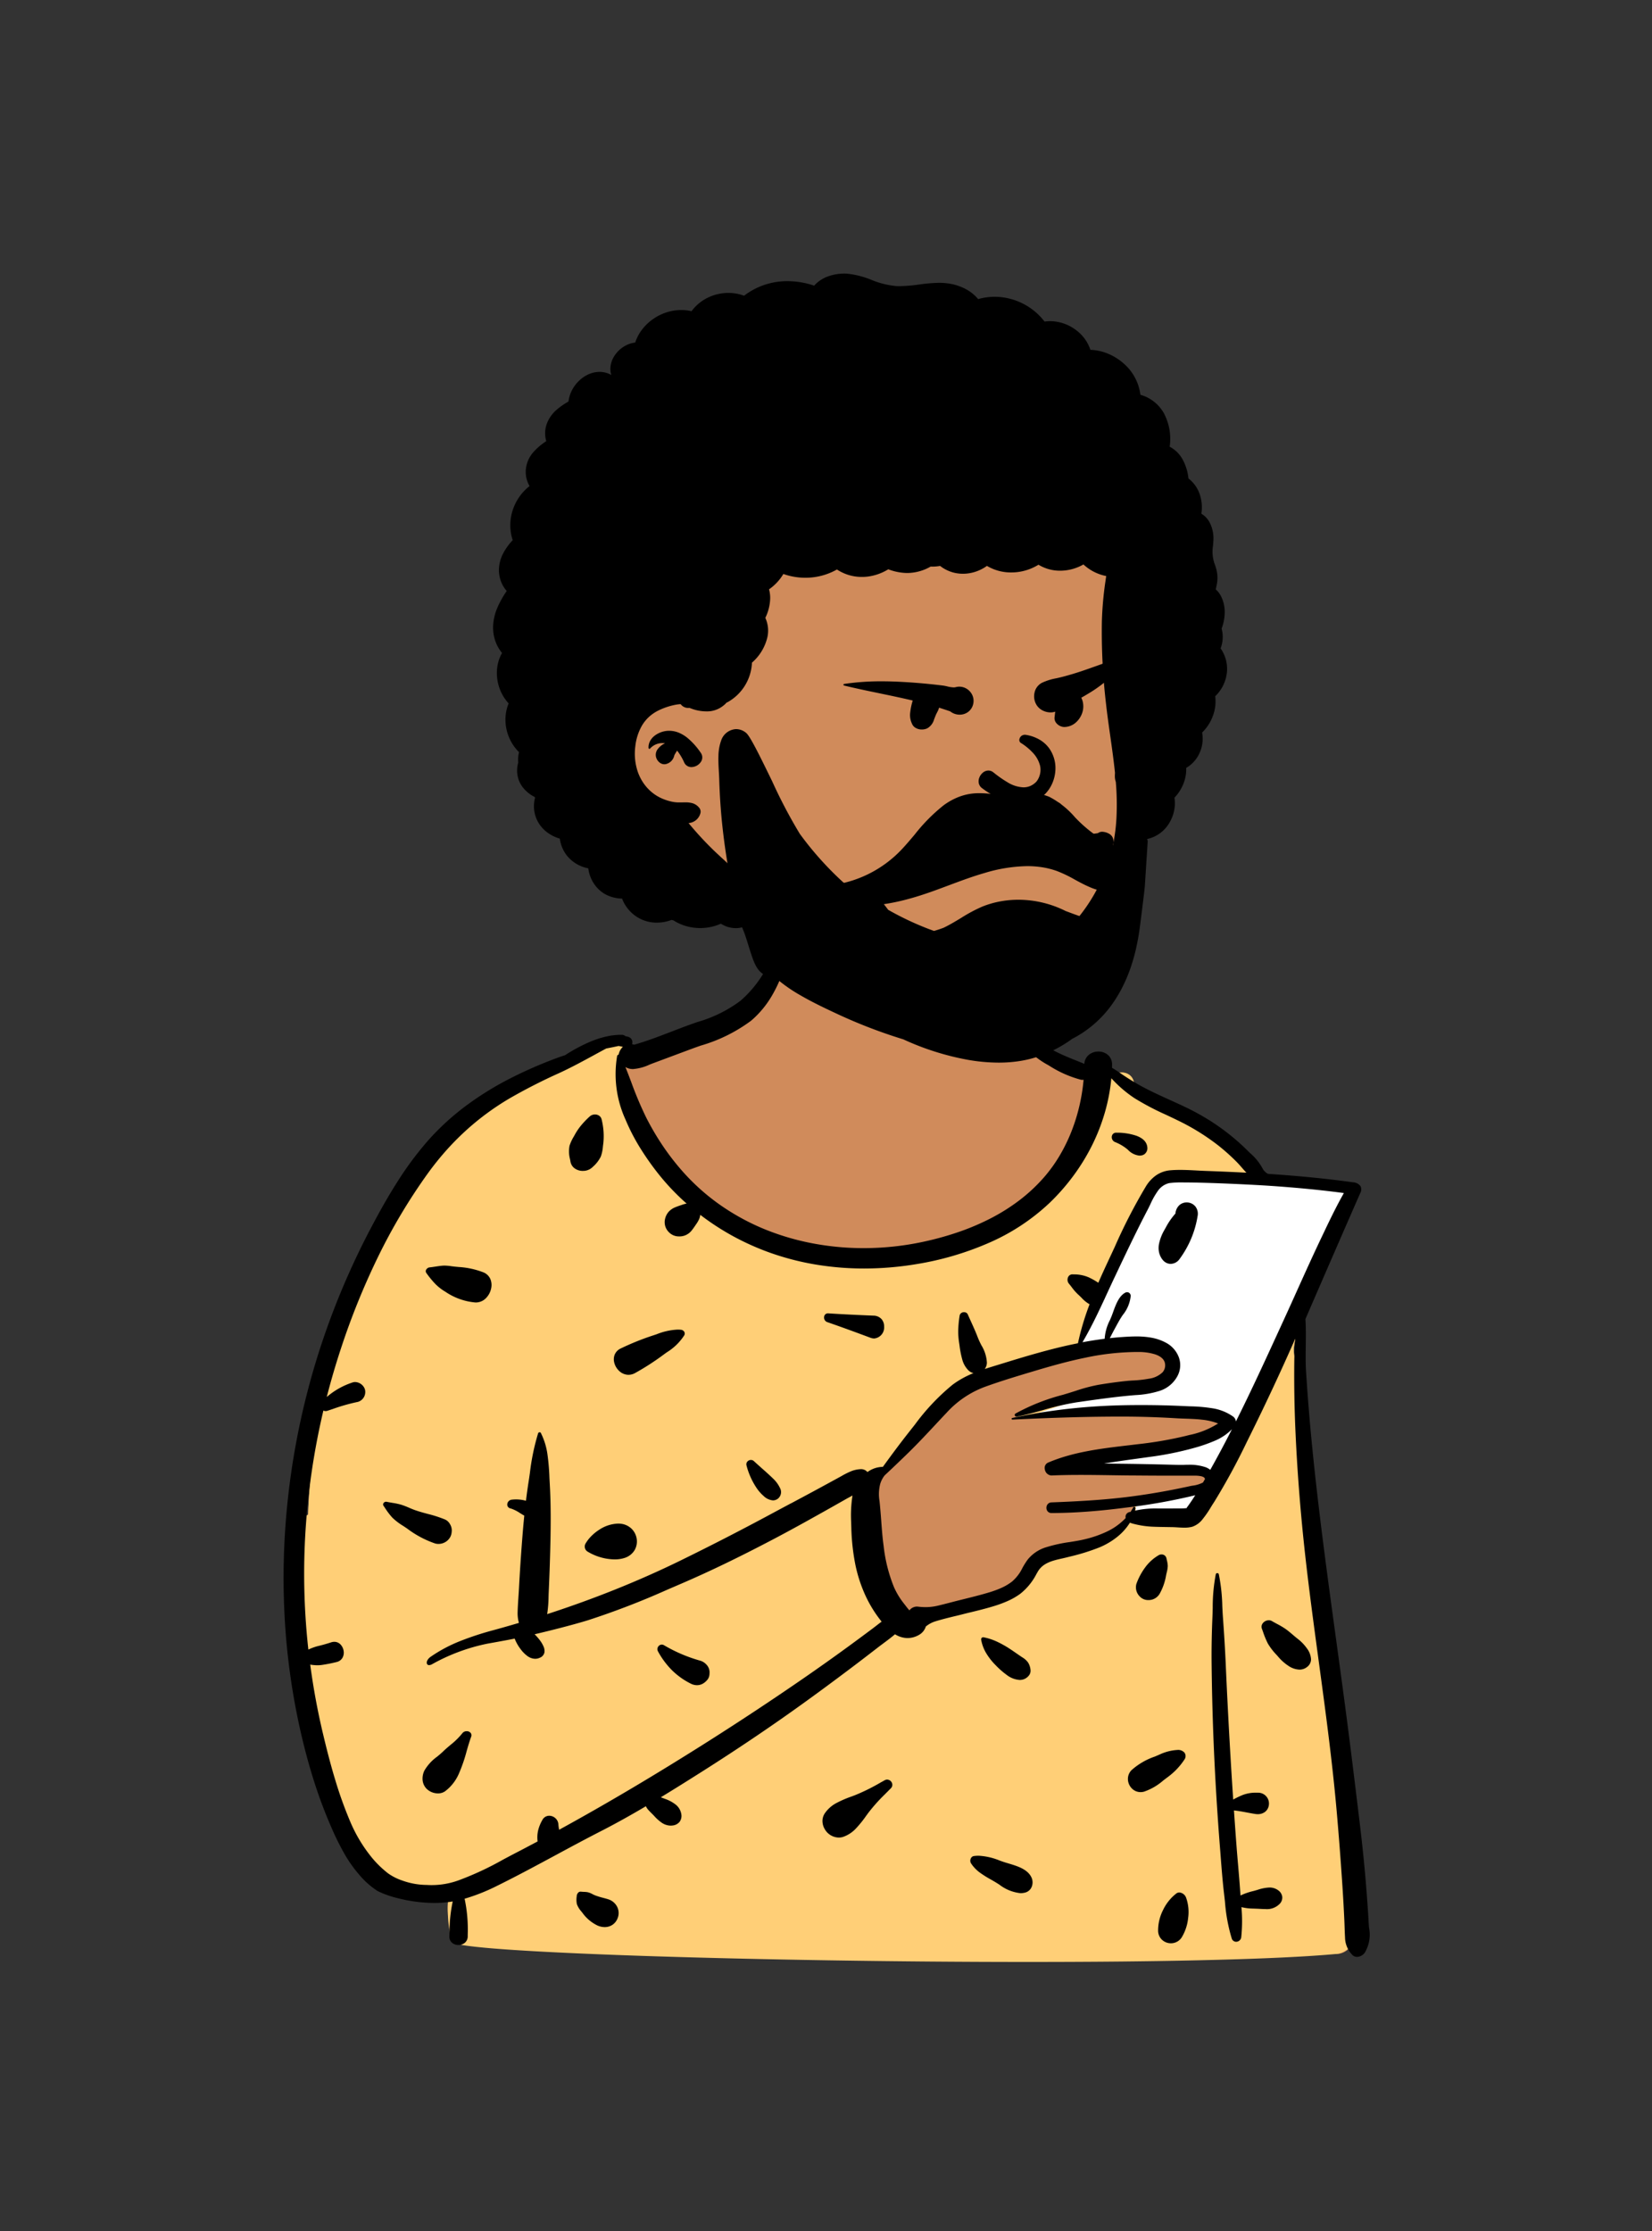 <svg id="peep-45" xmlns="http://www.w3.org/2000/svg" width="240" height="324" viewBox="0 0 240 324">
  <rect x="0" y="0" width="240" height="324" fill="#333333" stroke="none"/>
  <g id="BODY" transform="translate(31.056 135.053)">
    <path id="_Skin" data-name="✋ Skin" d="M145.5,69.308c-.664-1.823.306-3.642.843-5.405,1.91-6.117-3.314-21.545-6.968-21.77-1.336-3.459-4.9-4.893-7.71-6.885-3.185-1.989-6.284-4.273-9.6-6.017-.184-1.647-2.181-2.056-3.4-.877-3.354-2.087-7.376-1.7-10.971-3.067-2.732-4.417-2.937-9.062-3.66-13.324-.315-1.858.02-3.65-1.249-5.306-4.262-6-21.1-8.6-27.313-5.043C72.135-.472,72.054,3.3,71.523,5.635a7.4,7.4,0,0,0-.811,3.878c-1.582,3.306-2.924,7.442-6.25,9.911-4.22,3.133-10.712,4.325-14.826,5.861a4.815,4.815,0,0,1-1.2-2.173,48.493,48.493,0,0,0-17.906,7.63c-6.069,1.776-10.344,6.714-13.435,12.009a2.289,2.289,0,0,0-.321,1.65C7.266,58.341,2.729,75.027,2.092,91.879c-6.112,3.67,2.905,36.636,5,43.48l.006,0c1.362,2.412,2.908,9.294,6.316,8.762,2.338,2.644,6.064,2.124,9.236,2.328a11.616,11.616,0,0,0,.352,6.211c.727,2.332,4.3,2.411,4.8-.131,31.594,6.141,64.01,1.241,95.959,2.163,9.237.066,18.474.351,27.689,1.01a2.538,2.538,0,0,0,2.525-2.526c-1.981-21.087-3.842-48.827-6.057-69.707C147.4,78.7,146.986,73.888,145.5,69.308Z" transform="translate(11.62 -6.975)" fill="#d08b5b"/>
    <path id="_Top" data-name="👕 Top" d="M106.7,133.736c-18.485,0-39.381-.328-55.9-.878-8.25-.275-15.114-.6-19.849-.932-2.5-.177-4.438-.359-5.765-.541-1.386-.19-2.119-.383-2.179-.573a16.2,16.2,0,0,1-.6-3.731,12.978,12.978,0,0,1,.248-3.748c-.594-.038-1.22-.051-1.825-.064a20.212,20.212,0,0,1-4-.347A7.141,7.141,0,0,1,15,122.257,5.648,5.648,0,0,1,13.419,121a2.411,2.411,0,0,1-.371.029c-1.038,0-1.984-.7-2.893-2.125a26.358,26.358,0,0,1-1.975-4.214A22.813,22.813,0,0,0,7.1,112.242l-.006,0c-.557-1.816-1.513-5.177-2.527-9.165C3.308,98.12,2.281,93.488,1.515,89.315A78.966,78.966,0,0,1,0,76.145a18.819,18.819,0,0,1,.466-4.738,6.217,6.217,0,0,1,.652-1.623,2.921,2.921,0,0,1,.974-1.018A99.76,99.76,0,0,1,6.106,43.934a85.885,85.885,0,0,1,4.451-11.717,78.443,78.443,0,0,1,6.214-10.928,2.29,2.29,0,0,1,.28-1.58l.041-.07a39.783,39.783,0,0,1,2.55-3.861,28.681,28.681,0,0,1,3.051-3.464,21.347,21.347,0,0,1,3.609-2.8A17.606,17.606,0,0,1,30.526,7.63a44.007,44.007,0,0,1,8.566-4.722A54.125,54.125,0,0,1,48.433,0c.009.043.02.088.033.14l-.121.274A11.655,11.655,0,0,0,47.2,4.8,6.788,6.788,0,0,0,47.7,6.666a30.009,30.009,0,0,0,1.542,3.346,45.856,45.856,0,0,0,6.29,9,38.688,38.688,0,0,0,10.739,8.529,32.848,32.848,0,0,0,7.1,2.754,32.593,32.593,0,0,0,4,.766,34.063,34.063,0,0,0,4.3.27c1.1,0,2.224-.052,3.346-.156a58.394,58.394,0,0,0,6.2-.9A45.38,45.38,0,0,0,96.782,28.8a36.344,36.344,0,0,0,4.927-2.077A30.673,30.673,0,0,0,106,24.054a27.922,27.922,0,0,0,3.655-3.257,27.83,27.83,0,0,0,3.018-3.848,30.4,30.4,0,0,0,2.382-4.438A35.864,35.864,0,0,0,116.8,7.482l.223-3.068a10.236,10.236,0,0,1,1.647.825,2.334,2.334,0,0,1,1.62-.675,1.864,1.864,0,0,1,1.178.4,1.693,1.693,0,0,1,.6,1.155c2.184,1.149,4.306,2.555,6.358,3.914h0c1.058.7,2.152,1.425,3.237,2.1l.195.137c.594.412,1.229.808,1.843,1.191a25.451,25.451,0,0,1,3.315,2.322,9.5,9.5,0,0,1,1.362,1.449,7.363,7.363,0,0,1,1,1.787l.523.033a1.985,1.985,0,0,1,1.106.521,6.528,6.528,0,0,1,1.14,1.316,21.282,21.282,0,0,1,2.115,4.241,40.538,40.538,0,0,1,1.661,5.5,33.875,33.875,0,0,1,.823,5.6,13.366,13.366,0,0,1-.4,4.556c-.108.356-.237.72-.361,1.072-.5,1.415-1.013,2.877-.482,4.333a42.137,42.137,0,0,1,1.465,6.331c.343,2.14.58,4.335.809,6.458v0l0,.04c.047.435.1.885.144,1.327,1.285,12.109,2.456,26.6,3.589,40.613v.007c.841,10.4,1.635,20.23,2.468,29.087a2.157,2.157,0,0,1-.744,1.7,3.053,3.053,0,0,1-1.781.823c-4.243.389-10.518.686-18.653.882C125.364,133.645,116.579,133.736,106.7,133.736ZM124,43.842c-3.656,0-12.109,1.748-18.236,3.244a34.559,34.559,0,0,0-4.982,1.607,25.175,25.175,0,0,0-3.366,1.679,13.052,13.052,0,0,0-2.505,1.859L85.772,62.269l-2.313,1.5c0,.046.006,4.741.535,9.859a16.26,16.26,0,0,0,.963,3.892,28.61,28.61,0,0,0,1.6,3.52,33.784,33.784,0,0,0,2.158,3.533l.023-.007c1.267-.348,12.444-3.408,14.716-3.838,1.811-.343,3.347-2.67,4.468-4.37.381-.577.709-1.075.993-1.416a3.824,3.824,0,0,1,1.877-.988c.853-.254,1.888-.453,2.983-.664a35.587,35.587,0,0,0,3.942-.913,5.553,5.553,0,0,0,2.12-1.281,8.6,8.6,0,0,0,1.43-1.795,11.146,11.146,0,0,0,1.063-2.289c.061-.013,7.281-1.573,9.583-2.087.58-.13.92-.371,1.012-.717a1.551,1.551,0,0,0-.425-1.274,5.044,5.044,0,0,0-.587-.662l-18.1-.633.067-.015c1.818-.387,10.995-2.333,13.087-2.62a27.031,27.031,0,0,0,5.147-1.435,13.708,13.708,0,0,0,2.4-1.146c.67-.429,1.01-.824,1.01-1.175,0-.326-.474-.6-1.41-.812A24.061,24.061,0,0,0,130.622,54c-2.6-.175-5.769-.2-8.8-.2h-1.148c-4.912,0-15.876.925-15.986.934l4.227-2.025c.143-.028,14.332-2.771,16.212-2.771a1.965,1.965,0,0,0,1.227-.446,3.65,3.65,0,0,0,.84-.982,6.4,6.4,0,0,0,.636-1.428,9.446,9.446,0,0,0-.58-1.084,7.264,7.264,0,0,0-1.6-1.878A3.06,3.06,0,0,0,124,43.842Z" transform="translate(11.62 16.139)" fill="#ffcf77"/>
    <path id="_Device" data-name="📱 Device" d="M7.9,24.617,17.184,3.575S18.587,0,20.97,0,44.957.677,44.957.677s4.421.564,2.994,2.9-22.656,45.77-22.656,45.77h-9V47.15l10.024-2.8s1.824-1.936-1.02-1.936S5.9,41.777,5.9,41.777l15.78-2.316,7.806-3-1.148-1.579-6.657-.951L0,34.879l5.9-2,13.186-2.8s2.594-1.827,2.594-3.619-6.948-2.481-6.948-2.481Z" transform="translate(117.658 35.998)" fill="#fff"/>
    <path id="_Ink" data-name="🖍 Ink" d="M155.956,153.365a.96.96,0,0,1-.758-.357,3.712,3.712,0,0,1-.993-2.483c-.03-.488-.046-.986-.062-1.467-.011-.323-.022-.657-.037-.985-.077-1.7-.178-3.488-.3-5.308-.245-3.665-.52-7.231-.817-10.6-.641-7.256-1.637-14.6-2.6-21.7-.68-5.011-1.383-10.193-1.955-15.3-.711-6.345-1.2-12.642-1.455-18.716-.129-3.077-.179-6.232-.148-9.378.011-1.07.059-2.212.147-3.492-2.067,4.7-4.263,9.4-6.528,13.975l-.54,1.09a95.345,95.345,0,0,1-4.66,8.57l-.3.467c-.074.117-.149.239-.229.368l0,0a14.638,14.638,0,0,1-1.181,1.719,3.213,3.213,0,0,1-1.532,1.132,4.357,4.357,0,0,1-1.163.13c-.328,0-.662-.02-.985-.04h0c-.261-.016-.507-.031-.747-.035l-.793-.013c-.633-.009-1.287-.019-1.932-.045a13.357,13.357,0,0,1-2.973-.44,3.332,3.332,0,0,1-.459-.153,8.171,8.171,0,0,1-1.925,2.128,10.664,10.664,0,0,1-2.473,1.451,30.385,30.385,0,0,1-4.273,1.338l-.511.128c-.222.055-.453.108-.676.158-1.365.308-2.777.627-3.527,1.913l-.2.348a8.784,8.784,0,0,1-2.353,2.871,9.907,9.907,0,0,1-1.873,1.068,17.723,17.723,0,0,1-2.029.741c-1.132.346-2.3.63-3.437.906l-.018,0-.8.2-.388.1c-.306.077-.619.153-.921.226l-.008,0c-.622.151-1.264.307-1.892.479-.43.118-.816.226-1.195.356a4.157,4.157,0,0,0-1.151.67,2.141,2.141,0,0,1-1.03,1.24,3.306,3.306,0,0,1-1.624.438c-.067,0-.134,0-.2-.007a3.544,3.544,0,0,1-1.625-.543c-.557.475-1.158.922-1.739,1.354h0c-.305.227-.621.462-.923.7-1.3,1.006-2.5,1.924-3.67,2.806-2.716,2.048-5.225,3.9-7.671,5.647-4.375,3.135-9.093,6.307-14.022,9.43-1.769,1.121-3.865,2.441-6,3.738l.215.08.427.161a5.283,5.283,0,0,1,1.47.782,2.228,2.228,0,0,1,.86,1.383,1.457,1.457,0,0,1-.227,1.137,1.507,1.507,0,0,1-1.062.556,2.052,2.052,0,0,1-.251.016,2.345,2.345,0,0,1-1.321-.441,6.19,6.19,0,0,1-1.061-.953c-.127-.138-.262-.273-.393-.4-.18-.18-.367-.367-.534-.561a2.072,2.072,0,0,1-.288-.461c-2.2,1.3-4.18,2.4-6.048,3.369l-.512.264c-2.2,1.126-4.415,2.319-6.555,3.473h0c-2.787,1.5-5.669,3.056-8.561,4.481A28,28,0,0,1,26.3,144.92a21.533,21.533,0,0,1,.453,5.213v.216a1.231,1.231,0,0,1-.345.9,1.419,1.419,0,0,1-1.006.392,1.388,1.388,0,0,1-1-.394,1.2,1.2,0,0,1-.32-.9l.028-.829a21.253,21.253,0,0,1,.462-4.2,16.579,16.579,0,0,1-2.7.215,21.73,21.73,0,0,1-5.309-.7,13.762,13.762,0,0,1-2.9-1.03,11.938,11.938,0,0,1-2.73-2.436,18.7,18.7,0,0,1-2.153-3.08A37.56,37.56,0,0,1,7.1,134.921a68.741,68.741,0,0,1-2.828-7.552c-.758-2.433-1.444-5.059-2.038-7.805A99.234,99.234,0,0,1,.206,104.9,105.406,105.406,0,0,1,.325,90.052,108.985,108.985,0,0,1,6.632,61.139a111.463,111.463,0,0,1,5.984-13.492l.285-.538c1.34-2.524,2.508-4.548,3.675-6.371a47.863,47.863,0,0,1,4.381-5.89,36.544,36.544,0,0,1,5.58-5.112,45.092,45.092,0,0,1,6.445-3.977A63.847,63.847,0,0,1,39.77,22.8c.327-.122.684-.243,1.123-.382a23.553,23.553,0,0,1,3.865-2.045,13.762,13.762,0,0,1,2.1-.663A9.854,9.854,0,0,1,49,19.457l.168,0a.706.706,0,0,1,.481.193,3.887,3.887,0,0,1,.424.1.815.815,0,0,1,.6.785l-.015.117a.97.97,0,0,1-.037.166,1.775,1.775,0,0,1,.308.075c1.85-.523,3.7-1.237,5.5-1.928.921-.355,1.873-.722,2.806-1.055l.623-.22.163-.057.088-.031a19.247,19.247,0,0,0,6.274-3.094,16.63,16.63,0,0,0,4.3-5.849,36.951,36.951,0,0,0,1.75-5.046c.333-1.137.678-2.313,1.094-3.444A.247.247,0,0,1,73.759,0a.224.224,0,0,1,.231.23,29.742,29.742,0,0,1-1.2,9.311,19.668,19.668,0,0,1-1.9,4.328,14.141,14.141,0,0,1-2.97,3.54,22.934,22.934,0,0,1-7.323,3.617c-.422.15-.858.3-1.286.461l-.333.123-5.222,1.946c-.2.073-.4.153-.592.23l0,0a6.9,6.9,0,0,1-2.388.643,2.122,2.122,0,0,1-1.118-.294c.3.733.582,1.484.858,2.211a52.156,52.156,0,0,0,2.169,5.135,38.919,38.919,0,0,0,2.5,4.233,35.771,35.771,0,0,0,3.038,3.862,31.248,31.248,0,0,0,5.523,4.81A33.281,33.281,0,0,0,70.1,47.776a36.55,36.55,0,0,0,6.934,2,39.677,39.677,0,0,0,7.235.66,41.335,41.335,0,0,0,9.164-1.032A44.344,44.344,0,0,0,98.2,48.047a35.155,35.155,0,0,0,4.543-1.944,28.365,28.365,0,0,0,4.159-2.619,24.267,24.267,0,0,0,3.617-3.386,21.566,21.566,0,0,0,2.235-3.113,24.442,24.442,0,0,0,1.7-3.477A26.672,26.672,0,0,0,115.61,29.8a27.4,27.4,0,0,0,.613-3.815,1.137,1.137,0,0,1-.179.014,1.094,1.094,0,0,1-.234-.025,16.177,16.177,0,0,1-4.569-2.024l-.134-.08a12.992,12.992,0,0,1-3.694-2.982,10.906,10.906,0,0,1-1.335-3.117c-.363-1.147-.617-2.174-.62-2.184a39.4,39.4,0,0,1-.485-6.1c0-.09.253-.16.466-.16.137,0,.229.029.252.079a14.731,14.731,0,0,1,.74,3.137,17.84,17.84,0,0,0,.508,2.409l.093.272c.087.252.17.509.258.78v0c.2.62.409,1.261.672,1.869a6.129,6.129,0,0,0,1,1.65c1.621,1.831,3.939,2.765,6.18,3.668l.006,0c.392.158.8.321,1.186.485a1.838,1.838,0,0,1,.689-1.342,2.176,2.176,0,0,1,1.349-.447,2.082,2.082,0,0,1,1.489.585,1.848,1.848,0,0,1,.5,1.367c0,.1-.006.209-.01.31v.034l0,.068c.316.174.622.375.879.549l.269.183a35.914,35.914,0,0,0,3.134,1.942c1.348.731,2.771,1.376,4.146,2,.768.348,1.563.708,2.337,1.08a34.469,34.469,0,0,1,3.164,1.727,32.228,32.228,0,0,1,2.957,2.061,31.648,31.648,0,0,1,2.564,2.241l.221.218c.125.125.253.249.389.38a7.877,7.877,0,0,1,1.833,2.266c.1.228.583.743.848.76,4.494.295,8.5.692,12.246,1.216a1.428,1.428,0,0,1,1.126.581,1.086,1.086,0,0,1-.046.987c-1.331,3-6.6,15.128-7.967,18.3.083,1.214.066,2.559.05,3.859-.016,1.244-.032,2.528.04,3.69.208,3.359.488,6.856.832,10.394.94,9.661,2.281,19.443,3.578,28.9.363,2.648.738,5.387,1.1,8.1.852,6.358,1.645,12.89,2.321,18.513.395,3.285.7,6.353.939,9.378.1,1.327.2,2.646.276,3.92l.07,1.16c.01.152.022.3.033.453v0a5.112,5.112,0,0,1-.616,3.648A1.461,1.461,0,0,1,155.956,153.365ZM3.87,110.918c.444,3.335,1.054,6.655,1.814,9.869l.17.711c.583,2.423,1.112,4.4,1.666,6.218A58.31,58.31,0,0,0,9.7,133.763a21.415,21.415,0,0,0,3.268,5.357,15.126,15.126,0,0,0,2.2,2.106,7.894,7.894,0,0,0,2.056,1.046,10.722,10.722,0,0,0,3.572.645,11.453,11.453,0,0,0,4.757-.716l.017-.006a44.71,44.71,0,0,0,6.322-2.958c.468-.249.952-.507,1.426-.755l.26-.135c1.05-.543,2.138-1.116,3.327-1.75a4.5,4.5,0,0,1,.073-1.59,5.726,5.726,0,0,1,.619-1.526,1.123,1.123,0,0,1,1-.613,1.352,1.352,0,0,1,.867.333,1.32,1.32,0,0,1,.456.868l0,.044a5.951,5.951,0,0,0,.115.789C47,131.085,54.117,126.864,61.789,122c4.642-2.945,9.217-5.97,13.6-8.991,2.265-1.562,4.5-3.147,6.645-4.712,1.155-.842,2.309-1.7,3.432-2.536.243-.182.488-.372.724-.555s.459-.356.691-.53c-.117-.147-.231-.292-.337-.432a18.072,18.072,0,0,1-2.2-3.777,20.8,20.8,0,0,1-1.3-4.178,31.629,31.629,0,0,1-.565-5.275l-.022-.765a18.652,18.652,0,0,1,.193-3.885l-.349.19c-.208.112-.422.228-.633.348-1.308.742-2.468,1.4-3.545,2-2.091,1.173-4.576,2.555-7.153,3.905-4.928,2.583-9.09,4.59-13.1,6.317l-2.169.935a114.964,114.964,0,0,1-11.475,4.415c-2.2.677-5.483,1.511-7.758,2.038h0l0,0a7.725,7.725,0,0,1,.786.9,4.309,4.309,0,0,1,.5.852,1.589,1.589,0,0,1,.147.873,1.071,1.071,0,0,1-.695.792,1.6,1.6,0,0,1-.657.145,1.978,1.978,0,0,1-1.152-.42,4.552,4.552,0,0,1-.933-.944,6.309,6.309,0,0,1-.893-1.567c-1.024.214-3.949.733-3.978.738a27.742,27.742,0,0,0-8.017,2.981.917.917,0,0,1-.428.131.32.32,0,0,1-.33-.223c-.075-.239.07-.654.567-1a21.382,21.382,0,0,1,4.336-2.295,43.593,43.593,0,0,1,4.747-1.552l.159-.044c1.162-.318,2.361-.661,3.563-1.018a5.04,5.04,0,0,1-.191-1.5c.021-.762.072-1.537.122-2.288.029-.434.058-.881.082-1.323.129-2.436.295-4.907.505-7.553.082-1.034.167-1.987.262-2.914-.212-.114-.418-.242-.617-.366h0a5.6,5.6,0,0,0-1.275-.649l-.12-.035a.563.563,0,0,1-.461-.6.734.734,0,0,1,.632-.665,5.243,5.243,0,0,1,.642-.039,5.613,5.613,0,0,1,1.176.128c.1.021.182.043.265.068.118-.964.24-1.844.372-2.69.07-.447.137-.907.2-1.352v0a32.849,32.849,0,0,1,1.193-5.753.242.242,0,0,1,.224-.158.192.192,0,0,1,.174.106,9.987,9.987,0,0,1,.967,3.155,32.636,32.636,0,0,1,.282,3.344v0c.01.193.02.393.03.587l.016.282c.13,2.267.165,4.733.109,7.763-.046,2.5-.131,5.111-.259,7.972-.01.232-.019.468-.026.7a18.138,18.138,0,0,1-.2,2.508c3.362-1.093,6.675-2.292,9.846-3.562,3.283-1.315,6.5-2.741,9.555-4.237,4.417-2.162,8.823-4.426,13.1-6.729.971-.523,1.961-1.052,2.918-1.563l.008,0,.008,0c1.17-.625,2.38-1.271,3.567-1.913.691-.374,1.434-.778,2.271-1.234l1.135-.619.359-.2a11.784,11.784,0,0,1,1.344-.676,4.272,4.272,0,0,1,1.482-.323h.037a1.206,1.206,0,0,1,.9.423,3.838,3.838,0,0,1,2.211-.754h.028c1.428-1.973,2.612-3.552,3.727-4.967l.947-1.2a31.712,31.712,0,0,1,5.462-5.77,13.287,13.287,0,0,1,3.027-1.673,1.605,1.605,0,0,1-.717-.389,3.534,3.534,0,0,1-.921-1.626,13.593,13.593,0,0,1-.379-1.93v-.008c-.024-.162-.046-.315-.069-.466a10.513,10.513,0,0,1-.12-1.984,16.048,16.048,0,0,1,.2-1.981.613.613,0,0,1,.638-.465.558.558,0,0,1,.538.311c.151.342.307.685.457,1.017h0c.3.66.61,1.342.885,2.035l.121.314a11.878,11.878,0,0,0,.517,1.12h0a5.373,5.373,0,0,1,.8,2.551,1.635,1.635,0,0,1-.314.9c.627-.208,1.269-.4,1.89-.592h0l.813-.249c2.554-.789,5.53-1.691,8.531-2.4.769-.181,1.546-.349,2.308-.5a38.832,38.832,0,0,1,1.69-5.662,4.709,4.709,0,0,1-1.16-.935c-.156-.156-.318-.317-.492-.471a7.407,7.407,0,0,1-.937-1.067c-.132-.171-.268-.348-.411-.519a.9.9,0,0,1-.122-.946.688.688,0,0,1,.648-.408h.035l.21.009a5.248,5.248,0,0,1,2.206.473l.248.128a8.427,8.427,0,0,1,1.044.618c.386-.89.812-1.831,1.339-2.963l.591-1.265.447-.963.014-.03a79.117,79.117,0,0,1,4.523-8.779,5.292,5.292,0,0,1,1.522-1.634,4.3,4.3,0,0,1,2.105-.711c.42-.034.864-.05,1.359-.05.8,0,1.612.043,2.4.085.446.024.907.048,1.358.064,2.1.075,4.018.159,5.856.255-.226-.237-.446-.489-.659-.733h0c-.257-.3-.524-.6-.8-.876a30.287,30.287,0,0,0-2.64-2.355,32.747,32.747,0,0,0-5.94-3.663c-.54-.265-1.091-.524-1.624-.775a39.09,39.09,0,0,1-4.588-2.414,17.78,17.78,0,0,1-3.369-2.9,27.005,27.005,0,0,1-.967,5.057,28.449,28.449,0,0,1-1.879,4.77,29.969,29.969,0,0,1-2.7,4.38,31.056,31.056,0,0,1-3.417,3.887,30.637,30.637,0,0,1-9,5.887,43.65,43.65,0,0,1-10.37,3.017,46.35,46.35,0,0,1-7.582.634,42.694,42.694,0,0,1-7.041-.577,38.9,38.9,0,0,1-6.839-1.79,37.944,37.944,0,0,1-5.157-2.326A37.432,37.432,0,0,1,60.537,45.6a2.589,2.589,0,0,1-.151.583,3.993,3.993,0,0,1-.381.682l-.263.385c-.15.219-.327.473-.523.706a2.247,2.247,0,0,1-1.787.779h-.012a2,2,0,0,1-.927-.229,2.124,2.124,0,0,1-.705-.6,2.028,2.028,0,0,1-.351-1.778,2.359,2.359,0,0,1,.533-1,2.608,2.608,0,0,1,.928-.625c.24-.1.489-.188.725-.268l.183-.062a5.241,5.241,0,0,1,.745-.212,33.381,33.381,0,0,1-3.942-4.115,39.817,39.817,0,0,1-2.707-3.8,29.168,29.168,0,0,1-2.232-4.289,15.886,15.886,0,0,1-1.213-9.228.255.255,0,0,1,.219-.189,2.006,2.006,0,0,1,.618-1.133,5.462,5.462,0,0,0-.641-.128c-.645.144-1.288.27-1.777.363-.547.293-1.1.594-1.632.885-1.656.9-3.368,1.836-5.128,2.65a81.229,81.229,0,0,0-7.265,3.7,38.867,38.867,0,0,0-3.4,2.248,38.242,38.242,0,0,0-3.1,2.56,39.321,39.321,0,0,0-2.816,2.871c-.884,1-1.741,2.068-2.547,3.18a83.272,83.272,0,0,0-7.314,12.267A105.372,105.372,0,0,0,8.318,65.058c-.753,2.283-1.442,4.636-2.046,7a10.841,10.841,0,0,1,3.743-2.112,1.085,1.085,0,0,1,.374-.064,1.57,1.57,0,0,1,1.276.736,1.266,1.266,0,0,1,.2.738,1.483,1.483,0,0,1-1.073,1.41A27.121,27.121,0,0,0,7.142,73.8l-.017.006c-.254.085-.516.173-.773.257A.793.793,0,0,1,6.1,74.1a.636.636,0,0,1-.316-.082A104.8,104.8,0,0,0,3.116,92.71,99.828,99.828,0,0,0,3.6,108.737,7.568,7.568,0,0,1,5,108.226c.614-.143,1.239-.319,1.909-.539a1.489,1.489,0,0,1,.464-.078,1.241,1.241,0,0,1,.933.423,1.725,1.725,0,0,1,.426.952,1.527,1.527,0,0,1-.18.955,1.326,1.326,0,0,1-.855.608c-.729.18-1.413.315-2.089.415a4.728,4.728,0,0,1-.694.051A6.391,6.391,0,0,1,3.87,110.918Zm120.039-45.4a37.127,37.127,0,0,0-7.516.847c-2.605.537-5.166,1.271-7.328,1.918l-1.1.329c-2.25.677-4.132,1.266-6,1.939a14.179,14.179,0,0,0-5.629,3.776c-.546.575-1.093,1.161-1.622,1.728-1.228,1.316-2.5,2.676-3.809,3.961-1.068,1.048-2.241,2.169-3.585,3.428a3.739,3.739,0,0,0-.642,1.235,5.943,5.943,0,0,0-.1,2.488c.1.939.175,1.9.244,2.825.091,1.229.184,2.5.358,3.74a22.3,22.3,0,0,0,1.514,5.976,11.08,11.08,0,0,0,1.254,2.119l.4.515c.164.213.361.463.569.7a1.394,1.394,0,0,1,1.077-.55,1.309,1.309,0,0,1,.153.009,9.612,9.612,0,0,0,1.128.072,7.779,7.779,0,0,0,1.818-.222c.536-.125,1.077-.267,1.6-.4h0c.251-.066.536-.141.812-.211.442-.113.888-.224,1.32-.331,1.126-.279,2.29-.568,3.419-.9l.269-.081a14.644,14.644,0,0,0,1.724-.631,7.649,7.649,0,0,0,1.577-.927,6.083,6.083,0,0,0,1.52-1.978,10.7,10.7,0,0,1,.789-1.25,5.494,5.494,0,0,1,2.719-1.785,21.3,21.3,0,0,1,3.418-.742c.753-.121,1.463-.235,2.106-.393a16.176,16.176,0,0,0,3.2-1.1,9.064,9.064,0,0,0,2.686-1.9l.09-.1a.684.684,0,0,1,.309-.76l.058-.032a.63.63,0,0,1,.311-.08h.014a7.546,7.546,0,0,0,.4-.655.156.156,0,0,1,.139-.09.193.193,0,0,1,.144.071.188.188,0,0,1,.043.156c-.017.094-.04.188-.062.279h0l-.012.05a13.55,13.55,0,0,1,3.337-.315c.229,0,.463,0,.67,0l.62,0,1.958-.007a8.215,8.215,0,0,0,.889-.041l.046-.021.041-.017,0,0h-.018c-.009,0-.014,0-.017-.007s0-.028.023-.055c.088-.117.179-.241.277-.379.282-.395.569-.825.932-1.394a85.251,85.251,0,0,1-10.023,1.789c-1.95.253-3.721.439-5.415.569-1.927.148-3.706.221-5.439.223h0a.719.719,0,0,1-.553-.229.781.781,0,0,1-.191-.51.824.824,0,0,1,.181-.542.744.744,0,0,1,.564-.265c3.646-.139,7.559-.337,11.465-.842,1.908-.247,3.889-.565,5.885-.948.744-.142,1.5-.3,2.255-.458l.562-.123c.073-.016.178-.035.29-.054a4.547,4.547,0,0,0,1.545-.462l.048-.083.237-.409c-.016-.2-.206-.342-.564-.422a4.459,4.459,0,0,0-.952-.08l-.193,0H131.7c-.524,0-1.057,0-1.572,0l-1.035,0H128.3c-1.569,0-3.164-.013-4.706-.025h-.014l-.325,0c-.995-.008-2.007-.023-2.987-.038h-.005c-1.452-.022-2.953-.044-4.43-.044-1.587,0-2.979.026-4.254.081h-.037a1.031,1.031,0,0,1-.945-.872.845.845,0,0,1,.475-1c3.657-1.562,7.7-2.04,11.6-2.5h.006c.482-.057.98-.116,1.467-.176a55.481,55.481,0,0,0,6.881-1.187l.559-.142a12.31,12.31,0,0,0,4.181-1.675,8.97,8.97,0,0,0-2.33-.549c-.812-.095-1.639-.124-2.438-.151h0c-.389-.013-.757-.026-1.118-.046l-.143-.008c-2.595-.159-5.229-.242-7.83-.246h-.3c-4.531,0-9.38.134-15.723.436h-.006a.113.113,0,0,1-.109-.107.11.11,0,0,1,.084-.126,79.847,79.847,0,0,1,8.29-1.347c2.71-.3,5.532-.471,8.387-.516.687-.011,1.384-.016,2.071-.016,1.917,0,3.859.043,5.773.128l.959.044.339.014.039,0a23.476,23.476,0,0,1,3.23.282,7.118,7.118,0,0,1,2.955,1.169,1.022,1.022,0,0,1,.457.744c2.264-4.515,4.4-9.184,6.472-13.7l.092-.2.562-1.227c.606-1.322,1.215-2.67,1.8-3.974h0c1.161-2.571,2.361-5.23,3.6-7.818l.6-1.262c.907-1.885,1.689-3.455,2.56-4.989-3.12-.417-6.513-.753-10.372-1.025-2.467-.174-9.252-.514-12.885-.514a14.479,14.479,0,0,0-2.1.091,2.775,2.775,0,0,0-1.681,1.157,11.156,11.156,0,0,0-1.077,1.917c-.125.262-.243.509-.364.739-1.647,3.148-3.193,6.409-4.687,9.563v0l-.135.285c-.37.78-.737,1.575-1.093,2.344l-.01.022-.323.7a1.579,1.579,0,0,1-.11.237c-1.082,2.331-2.03,4.269-3.139,6.153,1.1-.206,2.186-.376,3.223-.506a6.908,6.908,0,0,1,.768-2.718c.079-.184.154-.358.217-.514l.029-.072c.069-.177.139-.369.212-.572.377-1.044.845-2.343,1.771-2.82a.571.571,0,0,1,.263-.066.513.513,0,0,1,.357.144.572.572,0,0,1,.169.375,5.223,5.223,0,0,1-1.171,2.808v0c-.186.285-.361.554-.5.8-.359.638-.7,1.268-1.02,1.871-.042.081-.082.16-.121.238-.077.155-.15.3-.234.437.65-.07,1.181-.119,1.672-.153l.364-.025c.5-.033,1.156-.071,1.814-.071a11.891,11.891,0,0,1,2.226.186,7.066,7.066,0,0,1,2.1.731,3.976,3.976,0,0,1,1.843,2.071,3.333,3.333,0,0,1,.212,1.346,3.4,3.4,0,0,1-.386,1.4,4.474,4.474,0,0,1-2.635,2.183,13.881,13.881,0,0,1-3.47.6c-2.772.223-5.584.626-8.3,1.015l-.3.043a38.558,38.558,0,0,0-4.836,1.123c-1.238.344-2.518.7-3.8.948a.281.281,0,0,1-.053.005.261.261,0,0,1-.249-.191.23.23,0,0,1,.112-.267,29.863,29.863,0,0,1,6.9-2.723l.741-.225.207-.064c.289-.089.581-.182.864-.271a24.5,24.5,0,0,1,3.325-.886c1.391-.234,2.808-.427,4.211-.571l.137-.013c.171-.014.376-.027.592-.04A17.432,17.432,0,0,0,125.7,69.4a3.521,3.521,0,0,0,2-.936,1.51,1.51,0,0,0,.366-1.145c-.048-.661-.544-1.154-1.473-1.464a8.067,8.067,0,0,0-2.236-.337C124.208,65.52,124.058,65.518,123.909,65.518ZM131.341,81.9a7.329,7.329,0,0,1,2.642.363,2.427,2.427,0,0,1,.644.372c1.046-1.861,2.077-3.791,3.151-5.9a7.613,7.613,0,0,1-2.481,1.67,23.088,23.088,0,0,1-2.847,1,46.651,46.651,0,0,1-6.732,1.366c-.6.085-1.206.168-1.788.249-1.556.214-3.165.436-4.734.7l1.592.018c1.081.012,2.2.024,3.3.044,2.156.039,3.945.08,5.63.129.14,0,.294.006.472.006s.38,0,.566,0h.011C130.951,81.9,131.146,81.9,131.341,81.9Zm-2.427,69.489a1.887,1.887,0,0,1-1.264-.477,1.811,1.811,0,0,1-.6-1.329,6.576,6.576,0,0,1,.708-3,6.7,6.7,0,0,1,1.929-2.419.748.748,0,0,1,.453-.156,1.158,1.158,0,0,1,.967.735,6.2,6.2,0,0,1,.308,2.96,6.762,6.762,0,0,1-.925,2.814A1.859,1.859,0,0,1,128.914,151.389Zm9.47-.218a.678.678,0,0,1-.644-.5,24.877,24.877,0,0,1-.979-5.322h0c-.04-.365-.081-.742-.125-1.111-.214-1.794-.355-3.627-.492-5.4q-.026-.332-.051-.664l-.048-.607c-.356-4.482-.64-8.977-.843-13.361-.2-4.363-.33-8.864-.38-13.378-.022-1.955.009-4,.09-6.086l.025-.608c.021-.479.034-.972.047-1.449a25.219,25.219,0,0,1,.446-4.887.214.214,0,0,1,.219-.163.219.219,0,0,1,.221.163,26.123,26.123,0,0,1,.506,4.645v0c.024.482.048.98.081,1.463l.016.224c.175,2.4.305,4.585.4,6.693.184,4.22.406,8.528.677,13.169.126,2.16.264,4.356.409,6.526a12.668,12.668,0,0,1,1.412-.675,5.284,5.284,0,0,1,2.038-.322h.185a1.573,1.573,0,0,1,1.547,1.785,1.479,1.479,0,0,1-.556,1,1.725,1.725,0,0,1-1.063.334,2.252,2.252,0,0,1-.346-.027c-.385-.06-.776-.134-1.155-.205-.639-.12-1.3-.245-1.952-.31.128,1.862.247,3.512.363,5.043.074.98.159,1.973.242,2.933.105,1.225.214,2.492.3,3.739.013.193.029.4.047.638a8.971,8.971,0,0,1,1.851-.644l.176-.048.194-.055.262-.076a6.236,6.236,0,0,1,1.707-.337,2.1,2.1,0,0,1,1.28.4,1.375,1.375,0,0,1,.592.942,1.291,1.291,0,0,1-.341,1,2.573,2.573,0,0,1-2.1.789c-.263,0-.533-.015-.794-.029-.117-.006-.248-.014-.373-.019l-.63-.023a7.458,7.458,0,0,1-1.69-.211,22.522,22.522,0,0,1-.024,4.333A.753.753,0,0,1,138.384,151.171Zm-91.73-2.131a2.62,2.62,0,0,1-1.083-.246,5.809,5.809,0,0,1-2.139-1.806l-.168-.214-.018-.023a3.2,3.2,0,0,1-.636-1.05,3.26,3.26,0,0,1-.023-1.138v-.014l.005-.057a.786.786,0,0,1,.163-.4.482.482,0,0,1,.374-.2.447.447,0,0,1,.057,0c.143.019.29.025.433.031a4.182,4.182,0,0,1,.511.042,2.561,2.561,0,0,1,.73.279c.125.063.253.128.386.181a10.36,10.36,0,0,0,1.173.364c.247.066.5.134.748.212a2.178,2.178,0,0,1,1.323,1.15,2.02,2.02,0,0,1,.019,1.647,1.987,1.987,0,0,1-.768.934A2.026,2.026,0,0,1,46.653,149.04Zm60.392-4.928a6.066,6.066,0,0,1-3.074-1.25h0c-.218-.138-.423-.267-.63-.391l-.07-.041c-.167-.1-.337-.2-.5-.289h0a15.4,15.4,0,0,1-1.61-1.01,5.186,5.186,0,0,1-1.307-1.376.741.741,0,0,1-.016-.68.577.577,0,0,1,.435-.351,4.965,4.965,0,0,1,.69-.048,9.291,9.291,0,0,1,3.1.712l.016.006.3.105.111.038c.258.089.535.172.828.26h0c1.278.383,2.727.818,3.308,1.979a1.71,1.71,0,0,1,.037,1.465,1.407,1.407,0,0,1-.954.791A2.731,2.731,0,0,1,107.045,144.113Zm-26.41-8.074a2.414,2.414,0,0,1-2.058-1.3,2.322,2.322,0,0,1-.289-1.09,2.01,2.01,0,0,1,.333-1.122,4.7,4.7,0,0,1,1.722-1.519,15.911,15.911,0,0,1,2.175-.937h0c.169-.063.345-.129.513-.193a28.946,28.946,0,0,0,3.791-1.886l.008,0,.489-.273a.739.739,0,0,1,.362-.1.774.774,0,0,1,.7.486.7.7,0,0,1-.159.778l-.895.9a25.128,25.128,0,0,0-2.35,2.63l-.172.233-.174.238-.009.012a15.938,15.938,0,0,1-1.474,1.823,4.606,4.606,0,0,1-1.9,1.234A2.069,2.069,0,0,1,80.635,136.038Zm-58.212-6.416a2.372,2.372,0,0,1-1.627-.65,2.071,2.071,0,0,1-.6-1.27,2.666,2.666,0,0,1,.26-1.391,6.54,6.54,0,0,1,1.855-2.025c.283-.236.551-.458.795-.688l.079-.076c.343-.333.7-.634,1.044-.925a10.883,10.883,0,0,0,1.744-1.713.776.776,0,0,1,.627-.293.726.726,0,0,1,.6.275.581.581,0,0,1,.043.552c-.238.646-.438,1.337-.649,2.069a22.429,22.429,0,0,1-1.118,3.245,6.339,6.339,0,0,1-2.015,2.582A1.761,1.761,0,0,1,22.422,129.622Zm102.066-.186a1.732,1.732,0,0,1-1.02-.332,1.953,1.953,0,0,1-.649-.82,1.917,1.917,0,0,1-.138-1.033,1.827,1.827,0,0,1,.5-1,9.859,9.859,0,0,1,3.35-1.963l.01,0c.2-.085.407-.173.606-.26l.314-.139a7.007,7.007,0,0,1,2.379-.574,1.215,1.215,0,0,1,1.008.36.436.436,0,0,1,.071.093.854.854,0,0,1,0,.867,9.89,9.89,0,0,1-2.411,2.573l-.111.083c-.2.151-.41.309-.609.462a8.314,8.314,0,0,1-2.793,1.619A1.921,1.921,0,0,1,124.488,129.436ZM60.049,113.908a1.99,1.99,0,0,1-.9-.23A10.638,10.638,0,0,1,56.4,111.71a11.936,11.936,0,0,1-2.013-2.724.635.635,0,0,1,.014-.643.649.649,0,0,1,.548-.332.605.605,0,0,1,.319.094,22.08,22.08,0,0,0,5.283,2.249,1.982,1.982,0,0,1,.962.658,1.6,1.6,0,0,1,.373,1.1l-.008.121a1.434,1.434,0,0,1-.24.8,2.425,2.425,0,0,1-.724.65A1.734,1.734,0,0,1,60.049,113.908Zm46.9-.761a3.443,3.443,0,0,1-1.9-.736,11.683,11.683,0,0,1-1.573-1.378l-.044-.044A9.139,9.139,0,0,1,102.1,109.3a5.737,5.737,0,0,1-.753-1.982.327.327,0,0,1,.066-.271.293.293,0,0,1,.228-.1.385.385,0,0,1,.071.007,8.364,8.364,0,0,1,1.961.647,14.727,14.727,0,0,1,1.817,1.02c.328.212.655.439.971.658.288.2.585.405.882.6a2.659,2.659,0,0,1,.833.765,2.48,2.48,0,0,1,.34,1.081,1.1,1.1,0,0,1-.285.835,1.672,1.672,0,0,1-.733.5A1.792,1.792,0,0,1,106.944,113.148Zm40.633-1.5a3.075,3.075,0,0,1-1.646-.58,6.928,6.928,0,0,1-1.319-1.152l-.064-.073c-.1-.12-.208-.237-.319-.362a8.985,8.985,0,0,1-1.238-1.617,12.535,12.535,0,0,1-.7-1.695v0c-.053-.148-.108-.3-.163-.449a.824.824,0,0,1,.1-.776,1.12,1.12,0,0,1,.9-.464.891.891,0,0,1,.459.122c.235.139.481.27.719.4a11.617,11.617,0,0,1,1.27.752c.37.265.724.565,1.066.856.184.157.375.319.568.475l.27.214a6.364,6.364,0,0,1,1.161,1.237,2.91,2.91,0,0,1,.621,1.594,1.391,1.391,0,0,1-.559,1.121A1.744,1.744,0,0,1,147.577,111.648Zm-21.869-10.1h-.037a1.675,1.675,0,0,1-1.308-.542,1.867,1.867,0,0,1-.476-1.8,9.326,9.326,0,0,1,1.273-2.393,6.416,6.416,0,0,1,2-1.8.761.761,0,0,1,.37-.092.709.709,0,0,1,.722.536c.019.1.043.2.065.3a3.848,3.848,0,0,1,.13.835,4.306,4.306,0,0,1-.154.962v0c-.032.136-.063.264-.087.391a8.245,8.245,0,0,1-.938,2.689A1.854,1.854,0,0,1,125.708,101.547ZM48.072,95.639a7.813,7.813,0,0,1-3.91-1.133.857.857,0,0,1-.3-1.152,5.369,5.369,0,0,1,.852-1.1,6.636,6.636,0,0,1,1.156-.931,5.234,5.234,0,0,1,2.727-.882c.088,0,.177,0,.264.01a2.663,2.663,0,0,1,1.716.757,2.6,2.6,0,0,1,.734,1.516,2.5,2.5,0,0,1-.327,1.591,2.605,2.605,0,0,1-1.449,1.113A4.639,4.639,0,0,1,48.072,95.639ZM22.506,93.394a1.867,1.867,0,0,1-.485-.064,14.564,14.564,0,0,1-4.065-2.165l-.019-.013-.257-.174-.242-.161-.1-.063a8.76,8.76,0,0,1-1.551-1.192,10.706,10.706,0,0,1-1.053-1.392c-.071-.105-.144-.214-.216-.318A.33.33,0,0,1,14.5,87.5a.457.457,0,0,1,.389-.236.378.378,0,0,1,.081.009c.266.058.543.1.812.15a10.326,10.326,0,0,1,1.3.274,11.777,11.777,0,0,1,1.152.442c.292.124.595.252.9.358.592.208,1.212.375,1.81.537a18.278,18.278,0,0,1,2.548.826,1.6,1.6,0,0,1,.7.689,1.723,1.723,0,0,1,.243.952l-.013.139a1.832,1.832,0,0,1-.246.82A1.963,1.963,0,0,1,22.506,93.394Zm48.6-6.325a2.185,2.185,0,0,1-1.345-.619,5.932,5.932,0,0,1-.988-1.1A10.614,10.614,0,0,1,67.255,82a.6.6,0,0,1,.1-.538.688.688,0,0,1,.539-.264.636.636,0,0,1,.441.175c.385.359.785.713,1.171,1.056.537.476,1.092.968,1.617,1.48l.061.06a4.51,4.51,0,0,1,.931,1.3,1.217,1.217,0,0,1-.184,1.443A1.137,1.137,0,0,1,71.1,87.068Zm-21-18.235a2,2,0,0,1-1.346-.556,2.47,2.47,0,0,1-.732-1.265,1.841,1.841,0,0,1,.089-1.142,1.743,1.743,0,0,1,.9-.881,38.136,38.136,0,0,1,4.434-1.8c.257-.082.512-.168.758-.252a9.368,9.368,0,0,1,3.029-.672,4.838,4.838,0,0,1,.495.025.621.621,0,0,1,.49.319.512.512,0,0,1-.02.5,8,8,0,0,1-2.54,2.464l0,0c-.159.114-.323.232-.485.351l-.1.075a37.127,37.127,0,0,1-3.97,2.553A2.029,2.029,0,0,1,50.1,68.833Zm35.7-5.278a1.572,1.572,0,0,1-.549-.105c-1.99-.742-4.129-1.532-6.287-2.276a.7.7,0,0,1-.438-.783.546.546,0,0,1,.559-.484H79.1l.041,0c2.253.148,4.48.246,6.551.33a1.6,1.6,0,0,1,1.2.529,1.633,1.633,0,0,1,.355,1.09A1.6,1.6,0,0,1,85.807,63.556ZM27.941,58.327h-.074a9.163,9.163,0,0,1-4.38-1.569,7.051,7.051,0,0,1-1.517-1.2,13.928,13.928,0,0,1-1.225-1.507.435.435,0,0,1-.05-.449.667.667,0,0,1,.521-.371c.282-.029.57-.072.848-.115.357-.054.726-.11,1.088-.136.073-.005.15-.008.229-.008a7.472,7.472,0,0,1,.972.086c.165.022.335.044.5.061l.6.059a11.792,11.792,0,0,1,3.593.782,1.847,1.847,0,0,1,1,.978,2.267,2.267,0,0,1,.109,1.347A2.8,2.8,0,0,1,29.4,57.7,2.057,2.057,0,0,1,27.941,58.327Zm100.936-5.606a1.4,1.4,0,0,1-.678-.175,1.72,1.72,0,0,1-.581-.533,2.694,2.694,0,0,1-.448-1.05,3.121,3.121,0,0,1,0-1.082,6.6,6.6,0,0,1,.8-2.092l.213-.383a9.962,9.962,0,0,1,1.38-1.988l.01-.059a1.827,1.827,0,0,1,.585-1.18A1.583,1.583,0,0,1,131.2,43.8a1.62,1.62,0,0,1,1.24.557,1.706,1.706,0,0,1,.345,1.436,14.209,14.209,0,0,1-.935,3.266,14.533,14.533,0,0,1-1.679,2.954A1.619,1.619,0,0,1,128.877,52.721Zm-85.4-13.5a2.028,2.028,0,0,1-1.152-.343,1.537,1.537,0,0,1-.65-1.021l-.032-.179-.028-.151a4.4,4.4,0,0,1-.073-1.959,6.25,6.25,0,0,1,.605-1.313v0l.113-.2.055-.1a8.552,8.552,0,0,1,.971-1.413,12.1,12.1,0,0,1,1.2-1.237,1.138,1.138,0,0,1,.755-.282,1.059,1.059,0,0,1,.607.184.9.9,0,0,1,.361.553,10.008,10.008,0,0,1,.236,3.511c-.02.138-.037.282-.054.421a5.453,5.453,0,0,1-.309,1.457,4.833,4.833,0,0,1-1.166,1.49l-.065.064A1.96,1.96,0,0,1,43.478,39.218ZM124.333,37a2.655,2.655,0,0,1-1.666-.846l-.082-.069a6.623,6.623,0,0,0-1.787-1.052.766.766,0,0,1-.469-.853.62.62,0,0,1,.652-.509h0l.2,0a8.822,8.822,0,0,1,2.72.446c1.05.392,1.585,1.008,1.591,1.832a1.05,1.05,0,0,1-.216.629.969.969,0,0,1-.548.374A1.749,1.749,0,0,1,124.333,37Z" transform="translate(10.142 -4.227)"/>
  </g>
  <g id="HEAD" transform="translate(78.592 38.043)">
    <path id="_Skin-2" data-name="✋ Skin" d="M32.04.078C63.994-1.5,78.414,21.058,79.346,31.132c.647,6.993-3.474,15.053-3.474,21.3,0,3.19,3.9,10.037,2.082,14.686C73.918,77.468,65.371,88.952,54.48,88.952S29.415,91.972,17.381,74.7C16.252,73.077,1.97,63.865.582,55.112-2.874,33.308,9.239,1.2,32.04.078Z" transform="translate(9.154 17.394)" fill="#d08b5b"/>
    <path id="_Ink-2" data-name="🖍 Ink" d="M69.781,106.155a33.635,33.635,0,0,1-3.366-.189,50.96,50.96,0,0,1-8.1-1.382l-.425-.113a11.863,11.863,0,0,1-3.2-1.227A3.809,3.809,0,0,1,53.457,102a5.047,5.047,0,0,1-.623-1.648,1.249,1.249,0,0,1,.236-1.019,1.012,1.012,0,0,1,.784-.386h.135c.117,0,.242,0,.392-.014l.121-.008h.006a.067.067,0,0,1,.021,0c.037-.005.074-.014.109-.022s.067-.015.1-.02a3.849,3.849,0,0,1,.638-.054,5.037,5.037,0,0,1,1.629.3l.095.032a37.558,37.558,0,0,0,3.852,1.15c1.307.3,2.692.552,4.117.752l.137.017.042.006.021,0a.025.025,0,0,1,.013,0l.407.051c.322.038.646.072.959.106h0c.586.059,1.182.106,1.771.139.342.019.687.029,1.028.029a18.337,18.337,0,0,0,6.927-1.368,20.906,20.906,0,0,0,5.937-3.708,24.729,24.729,0,0,0,7.436-12.062,25.462,25.462,0,0,0,.815-5.229,38.536,38.536,0,0,0-.094-5.224,2.5,2.5,0,0,1-.139-.843c0-.165.009-.328.019-.48-.182-1.783-.439-3.6-.688-5.353-.221-1.562-.45-3.177-.626-4.769a89.707,89.707,0,0,1-.59-11.9,49.634,49.634,0,0,1,.527-5.852l.1-.7a6.786,6.786,0,0,1-3.307-1.684,6.78,6.78,0,0,1-3.375.908,5.977,5.977,0,0,1-3.154-.87A7.494,7.494,0,0,1,75.294,43.4a6.8,6.8,0,0,1-3.548-.951,6.162,6.162,0,0,1-1.651.842,5.806,5.806,0,0,1-1.827.3,5.637,5.637,0,0,1-1.207-.131,5.4,5.4,0,0,1-2.121-1.008,6.149,6.149,0,0,1-1.067.1c-.1,0-.2,0-.3-.008l-.094.053a6.944,6.944,0,0,1-3.234.884c-.061,0-.122,0-.183,0a8.084,8.084,0,0,1-2.65-.538,7.512,7.512,0,0,1-2.954,1.055,6.815,6.815,0,0,1-.852.053,6.515,6.515,0,0,1-3.651-1.08,9.25,9.25,0,0,1-4.584,1.2,9.515,9.515,0,0,1-3.2-.549,7.2,7.2,0,0,1-2.081,2.23,4.684,4.684,0,0,1,.147,1.674,6.825,6.825,0,0,1-.687,2.469,4.428,4.428,0,0,1,.292,2.844A7.01,7.01,0,0,1,37.608,56.5,6.912,6.912,0,0,1,34.2,62.166a2.811,2.811,0,0,1-.31.155,1.532,1.532,0,0,1-.323.326,3.765,3.765,0,0,1-2.618.93,6.275,6.275,0,0,1-2.388-.5l-.035,0h0l-.058,0h-.053a1.352,1.352,0,0,1-1.165-.55,5.456,5.456,0,0,0-.712.083,9.894,9.894,0,0,0-2.608.881,5.859,5.859,0,0,0-1.332.934,5.6,5.6,0,0,0-.961,1.2,7.7,7.7,0,0,0-.974,3.018,8.252,8.252,0,0,0,.316,3.583,6.966,6.966,0,0,0,.766,1.611,6.612,6.612,0,0,0,1.193,1.381,6.221,6.221,0,0,0,1.534.981,7.283,7.283,0,0,0,1.74.537,4.987,4.987,0,0,0,.87.064c.136,0,.274,0,.408-.005h.007c.132,0,.269-.005.4-.005a3.708,3.708,0,0,1,1.071.124,1.936,1.936,0,0,1,.931.611.885.885,0,0,1,.221.839A1.925,1.925,0,0,1,28.4,79.8a47.811,47.811,0,0,0,3.873,4.172c.292.275.592.554.881.823l.011.01a47.064,47.064,0,0,1,3.527,3.523A29.081,29.081,0,0,1,38.707,90.9a17.95,17.95,0,0,1,1.615,2.841c.394.884.734,1.8,1.063,2.694v0c.1.272.2.553.309.829l.079.206c.055.139.113.279.168.415a7.447,7.447,0,0,1,.538,1.66,2.666,2.666,0,0,1,0,.841,2.487,2.487,0,0,1-.316.861,2.1,2.1,0,0,1-.625.65,1.564,1.564,0,0,1-.858.291,1.087,1.087,0,0,1-.14-.009c-1.817-.233-2.4-1.5-2.926-3.007-.178-.512-.341-1.038-.5-1.547-.208-.673-.423-1.369-.676-2.04-.077-.2-.165-.414-.269-.648a3.406,3.406,0,0,1-.917.124,4.06,4.06,0,0,1-2.156-.651,7.418,7.418,0,0,1-2.989.635h-.124a7.487,7.487,0,0,1-2.007-.305,7.033,7.033,0,0,1-1.781-.815l-.051-.014-.012,0h0c-.064-.017-.131-.034-.2-.053a5.934,5.934,0,0,1-2.134.4,5.306,5.306,0,0,1-3.024-.912,5.562,5.562,0,0,1-1.244-1.168,5.465,5.465,0,0,1-.793-1.414,5.366,5.366,0,0,1-1.854-.36,4.6,4.6,0,0,1-1.583-1.019,5.032,5.032,0,0,1-.994-1.4,5.3,5.3,0,0,1-.476-1.612,5.459,5.459,0,0,1-1.57-.566,5.165,5.165,0,0,1-1.353-1.073,4.784,4.784,0,0,1-.809-1.25,5.294,5.294,0,0,1-.409-1.43,5.64,5.64,0,0,1-1.847-.921,4.82,4.82,0,0,1-1.341-1.547,4.67,4.67,0,0,1-.541-1.743,4.774,4.774,0,0,1,.141-1.732l-.077-.112a5.094,5.094,0,0,1-1.737-1.429,3.942,3.942,0,0,1-.789-2.151A4.163,4.163,0,0,1,3.656,71a4.251,4.251,0,0,1,.116-1.5,6.444,6.444,0,0,1-1.155-1.528,6.73,6.73,0,0,1-.668-1.788,6.518,6.518,0,0,1-.134-1.9,6,6,0,0,1,.446-1.86A6.537,6.537,0,0,1,.61,58.895,6.305,6.305,0,0,1,.641,56.94,5.676,5.676,0,0,1,1.3,55.095,5.647,5.647,0,0,1,.287,53.245,5.906,5.906,0,0,1,.008,51.1a7.682,7.682,0,0,1,.64-2.639,14.014,14.014,0,0,1,1.334-2.372,4.408,4.408,0,0,1-.863-1.464A4.7,4.7,0,0,1,.848,42.94a5.331,5.331,0,0,1,.608-2.29,8.658,8.658,0,0,1,1.394-1.937,6.926,6.926,0,0,1-.347-2.19,7.1,7.1,0,0,1,.338-2.137A7.327,7.327,0,0,1,5.3,30.855,4.044,4.044,0,0,1,4.8,28.13a4.387,4.387,0,0,1,1.048-2.194,8.827,8.827,0,0,1,1.882-1.6A4.019,4.019,0,0,1,7.98,21.4a5.034,5.034,0,0,1,1.266-1.637,10.323,10.323,0,0,1,1.712-1.185,4.665,4.665,0,0,1,.5-1.636,5.215,5.215,0,0,1,1.024-1.373,4.848,4.848,0,0,1,1.388-.944,3.9,3.9,0,0,1,1.592-.351,3.51,3.51,0,0,1,1.714.448,3.016,3.016,0,0,1-.083-1.452,3.674,3.674,0,0,1,.55-1.35,4.4,4.4,0,0,1,1.293-1.282,4,4,0,0,1,1.71-.624,6.459,6.459,0,0,1,1.025-1.923A7.122,7.122,0,0,1,23.245,6.6a7.213,7.213,0,0,1,4.081-1.312,6.364,6.364,0,0,1,1.5.178A6.432,6.432,0,0,1,31.2,3.493a6.814,6.814,0,0,1,2.976-.687,6.542,6.542,0,0,1,2.289.408,10.176,10.176,0,0,1,3.022-1.6,10.46,10.46,0,0,1,3.277-.516,12.28,12.28,0,0,1,3.884.652A4.83,4.83,0,0,1,48.623.421,6.873,6.873,0,0,1,51.014,0c.139,0,.279,0,.416.012a12.811,12.811,0,0,1,3.537.9,12.443,12.443,0,0,0,3.6.9c.16.007.326.011.493.011a22.777,22.777,0,0,0,2.871-.243h.005A22.734,22.734,0,0,1,64.79,1.34a9.242,9.242,0,0,1,1.48.112,7.8,7.8,0,0,1,2.315.753,5.92,5.92,0,0,1,1.885,1.5,8.684,8.684,0,0,1,2.4-.336,8.939,8.939,0,0,1,2.06.242,9.18,9.18,0,0,1,1.95.7,9.255,9.255,0,0,1,3.237,2.659,5.371,5.371,0,0,1,.823-.063,6.293,6.293,0,0,1,3.581,1.173,5.913,5.913,0,0,1,2.258,2.992,7.311,7.311,0,0,1,2.572.567,8.012,8.012,0,0,1,2.24,1.4A7.185,7.185,0,0,1,94.041,17.6a5.669,5.669,0,0,1,3.392,2.642,7.974,7.974,0,0,1,.862,4.9,4.553,4.553,0,0,1,1.906,1.9,7.376,7.376,0,0,1,.824,2.715,4.781,4.781,0,0,1,1.621,2.258,5.814,5.814,0,0,1,.249,2.852,3.277,3.277,0,0,1,1.318,1.511,4.893,4.893,0,0,1,.44,2.042c0,.376-.033.741-.063,1.1a5.4,5.4,0,0,0,.194,2.538,6.449,6.449,0,0,1,.416,1.558,4.94,4.94,0,0,1-.075,1.6l-.024.112c-.039.177-.074.354-.107.543a3.321,3.321,0,0,1,.781,1.028,5.1,5.1,0,0,1,.514,2.319,6.844,6.844,0,0,1-.45,2.335,4.661,4.661,0,0,1-.147,2.875,5.308,5.308,0,0,1,.754,1.6,5.108,5.108,0,0,1,.17,1.8,5.563,5.563,0,0,1-1.706,3.546,6.016,6.016,0,0,1-.335,2.847,6.429,6.429,0,0,1-1.568,2.427,5.008,5.008,0,0,1-.592,3.4,4.671,4.671,0,0,1-1.72,1.735,5.592,5.592,0,0,1-.273,1.928,6.178,6.178,0,0,1-1.435,2.4,5.309,5.309,0,0,1-.049,1.878,5.6,5.6,0,0,1-.681,1.762,4.977,4.977,0,0,1-2.979,2.3,2.664,2.664,0,0,1-.629.09,27.185,27.185,0,0,1-1.7,6.985,28.835,28.835,0,0,1-2.006,4.123,28.453,28.453,0,0,1-2.635,3.745,27.364,27.364,0,0,1-3.209,3.26,25.944,25.944,0,0,1-3.727,2.665,24.113,24.113,0,0,1-4.134,1.926,23.379,23.379,0,0,1-4.421,1.1A20.7,20.7,0,0,1,69.781,106.155ZM28.82,71.668a1.138,1.138,0,0,1-1.065-.691,8.16,8.16,0,0,0-1.018-1.7c-.067.094-.127.192-.2.309l-.063.107-.012.02c-.042.072-.086.145-.123.221a1.529,1.529,0,0,1-.054.194l-.007.024A1.618,1.618,0,0,1,25.217,71.2a1.016,1.016,0,0,1-.337.058,1.128,1.128,0,0,1-.717-.275,1.5,1.5,0,0,1-.451-.64,1.354,1.354,0,0,1,.2-1.276,2.67,2.67,0,0,1,1.069-.852,2.406,2.406,0,0,0-2.18.765.115.115,0,0,1-.086.039.137.137,0,0,1-.133-.13,1.939,1.939,0,0,1,.222-1,2.421,2.421,0,0,1,.654-.77,3.511,3.511,0,0,1,1.922-.719c.066,0,.133-.005.2-.005a3.716,3.716,0,0,1,1.408.283,5.076,5.076,0,0,1,1.229.736,10.247,10.247,0,0,1,1.94,2.159,1.141,1.141,0,0,1,.1,1.227A1.7,1.7,0,0,1,28.82,71.668Z" transform="translate(-6.957 1.691)"/>
  </g>
  <g id="FACE" transform="translate(112.183 77.354)">
    <path id="_Ink-3" data-name="🖍 Ink" d="M15.766,30.485a.1.1,0,0,1-.091-.078.092.092,0,0,1,.045-.107A25.859,25.859,0,0,1,20.6,28.584l.148-.041c2.109-.588,3.86-1.029,5.511-1.388,1.806-.393,3.622-.675,5-.876-.01-.024-.024-.061-.036-.1A7.787,7.787,0,0,1,31,24.343c-.007-.147-.014-.3-.023-.445l-.026-.4a4.974,4.974,0,0,1,.223-2.382.136.136,0,0,1,.109-.061c.265,0,.685.819.935,1.308.083.163.149.291.184.34l.007.01a6.063,6.063,0,0,1,1.308,3.126c0,.032,0,.063,0,.092,1.206-.166,2.222-.309,3.255-.467a1.011,1.011,0,0,1,.623-.2,2.152,2.152,0,0,1,.952.265,1.219,1.219,0,0,1,.6.654,1.431,1.431,0,0,1,.045.849,1.581,1.581,0,0,1-.459.8,1.271,1.271,0,0,1-.871.342h-.032c-.3-.007-.6-.011-.907-.011a83.036,83.036,0,0,0-9.569.748l-.644.075c-1.782.208-3.7.443-5.634.75-.448.071-.908.151-1.352.229h0a31.093,31.093,0,0,1-3.956.518Zm10.052-9.3h0a7.374,7.374,0,0,1-2.63-.53A13.281,13.281,0,0,1,20.094,18.9a1.189,1.189,0,0,1-.432-.687,1.423,1.423,0,0,1,.061-.771,1.754,1.754,0,0,1,.521-.753,1.267,1.267,0,0,1,.811-.317,1.151,1.151,0,0,1,.628.193l.209.161,0,0a16.743,16.743,0,0,0,1.936,1.347,4.768,4.768,0,0,0,2.321.74,2.505,2.505,0,0,0,.981-.193,2.74,2.74,0,0,0,.913-.647,2.8,2.8,0,0,0,.531-2.255,4.26,4.26,0,0,0-1.13-2,8.241,8.241,0,0,0-1.711-1.381.531.531,0,0,1-.143-.61.8.8,0,0,1,.264-.38.809.809,0,0,1,.5-.167,1.076,1.076,0,0,1,.182.016,5.736,5.736,0,0,1,2.018.729,4.578,4.578,0,0,1,1.357,1.252,4.974,4.974,0,0,1,.866,3.322,5.475,5.475,0,0,1-.444,1.744,5.087,5.087,0,0,1-1,1.5A4.779,4.779,0,0,1,25.817,21.183ZM11.387,10.412a1.776,1.776,0,0,1-.882-.222,1.25,1.25,0,0,1-.576-.682,2.872,2.872,0,0,1-.226-1.6,9.4,9.4,0,0,1,.339-1.626l.021-.075c-1.592-.379-3.223-.717-4.8-1.045C3.559,4.809,1.8,4.443.085,4.027A.122.122,0,0,1,0,3.9a.1.1,0,0,1,.085-.1,35.985,35.985,0,0,1,5.469-.385c.822,0,1.693.023,2.587.067,1.388.069,2.793.174,4.177.311.735.073,1.467.155,2.174.243.164.021.356.064.558.11a4.6,4.6,0,0,0,.959.152,1.114,1.114,0,0,0,.3-.035,2.013,2.013,0,0,1,.532-.072,2.084,2.084,0,0,1,1.641.831,2.011,2.011,0,0,1,.349,1.764,1.965,1.965,0,0,1-.752,1.1,2.045,2.045,0,0,1-1.2.374,2.212,2.212,0,0,1-1.367-.477c-.548-.193-1.095-.374-1.626-.538a2.21,2.21,0,0,1-.189.506c-.1.2-.2.38-.278.557v0s-.067.175-.12.3l-.012.029-.117.3a2.131,2.131,0,0,1-.984,1.3A1.818,1.818,0,0,1,11.387,10.412Zm20.672-.363h0a1.54,1.54,0,0,1-1.091-.524,1.109,1.109,0,0,1-.3-.868c.012-.1.022-.192.034-.293.02-.177.04-.359.066-.541a2.158,2.158,0,0,1-.683.107,2.526,2.526,0,0,1-1.065-.241,2.3,2.3,0,0,1-.846-.665,2.386,2.386,0,0,1-.416-1.948,2.083,2.083,0,0,1,1.062-1.436,8.215,8.215,0,0,1,2.1-.664c.255-.056.518-.114.777-.18.959-.246,1.928-.532,2.881-.852.818-.275,1.646-.571,2.446-.857l.351-.126c.488-.175.941-.324,1.383-.456.076-.022.163-.058.256-.1a1.82,1.82,0,0,1,.477-.149A.43.43,0,0,1,39.868,0a.521.521,0,0,1,.412.24A.7.7,0,0,1,40.4.779a1.553,1.553,0,0,1-.244.575,6.173,6.173,0,0,1-.88,1l0,0-.116.114-.048.048a19.446,19.446,0,0,1-3.724,2.794c-.3.184-.6.357-.836.487a2.906,2.906,0,0,1,.138.32,2.936,2.936,0,0,1,.024,1.8,3.275,3.275,0,0,1-.983,1.508A2.561,2.561,0,0,1,32.059,10.049Z" transform="translate(10.352 18.176)"/>
  </g>
  <g id="FACIAL_HAIR" data-name="FACIAL HAIR" transform="translate(104.577 109.479)">
    <path id="_Ink-4" data-name="🖍 Ink" d="M40.717,48.435h0a26.413,26.413,0,0,1-4.539-.419,39.009,39.009,0,0,1-9.31-2.961,74.446,74.446,0,0,1-9.9-3.83c-1.645-.769-3.389-1.6-5.033-2.558a22.141,22.141,0,0,1-4.515-3.355,13.818,13.818,0,0,1-1.685-2.039,17.077,17.077,0,0,1-1.3-2.29,26.419,26.419,0,0,1-1.716-5c-.127-.513-.249-1.041-.361-1.57a5.735,5.735,0,0,1-.272-.915c-.229-1.059-.44-2.14-.627-3.213-.372-2.11-.674-4.266-.9-6.408S.189,9.541.125,7.347C.114,6.975.092,6.592.069,6.185.025,5.422-.02,4.632.009,3.859A6.955,6.955,0,0,1,.4,1.66,2.418,2.418,0,0,1,2.533,0h.059A2.25,2.25,0,0,1,4.048.569c.6.5,2.139,3.671,3.773,7.024a72.6,72.6,0,0,0,4.01,7.619,47.006,47.006,0,0,0,6.308,7.042c.038.022.078.047.118.074a16.972,16.972,0,0,0,8.33-4.81c.672-.71,1.313-1.47,1.933-2.205a25.493,25.493,0,0,1,4.187-4.237,9.592,9.592,0,0,1,1.9-1.1,8.175,8.175,0,0,1,2.112-.594,8.7,8.7,0,0,1,1.185-.075c.691,0,1.392.066,2.07.129h0c.678.063,1.38.129,2.072.129.226,0,.437-.007.644-.02.339-.022.679-.053,1.007-.082.63-.057,1.224-.11,1.826-.11a6.119,6.119,0,0,1,2.6.506,12.627,12.627,0,0,1,3.724,2.993l.1.1a19.521,19.521,0,0,0,2.547,2.231,17.157,17.157,0,0,0,2.858,1.689h.025a.929.929,0,0,1,.739.333c.107.043.217.087.337.132a10.672,10.672,0,0,1,1.6-1.29c.223-.16.415-.3.512-.378a1.2,1.2,0,0,1,.768-.266,1.1,1.1,0,0,1,.8.32.9.9,0,0,1,.231.693l-.408,6.34c-.04.622-.542,4.582-.721,5.954-.144,1.109-.334,2.179-.563,3.18a26.672,26.672,0,0,1-.895,3.075,21.844,21.844,0,0,1-1.291,2.914,19.047,19.047,0,0,1-1.75,2.7,16.117,16.117,0,0,1-5.33,4.4,18.58,18.58,0,0,1-4.661,2.473,16.265,16.265,0,0,1-2.974.754A19.734,19.734,0,0,1,40.717,48.435ZM44.858,19.9a22.512,22.512,0,0,0-6.2,1c-1.76.505-3.5,1.158-5.188,1.789-1.81.678-3.681,1.379-5.579,1.9a30.765,30.765,0,0,1-3.859.837c.2.239.408.505.626.812a42.78,42.78,0,0,0,5.816,2.759c.287.107.568.211.854.311.435-.121.887-.27,1.382-.455.859-.407,1.7-.916,2.518-1.409a22.508,22.508,0,0,1,3.1-1.662,13.669,13.669,0,0,1,2.585-.754,14.473,14.473,0,0,1,2.667-.246,15.366,15.366,0,0,1,6.864,1.634l.447.167c.568.213,1.156.434,1.742.626a14.558,14.558,0,0,0,1.437.4,13.282,13.282,0,0,0,2.455-3.995,8.218,8.218,0,0,1-2.747-.746c-.682-.295-1.347-.657-1.99-1.007A18.734,18.734,0,0,0,49.156,20.6a11.892,11.892,0,0,0-2.129-.538A13.966,13.966,0,0,0,44.858,19.9Z" transform="translate(-0.211 -3.593)"/>
  </g>
</svg>
